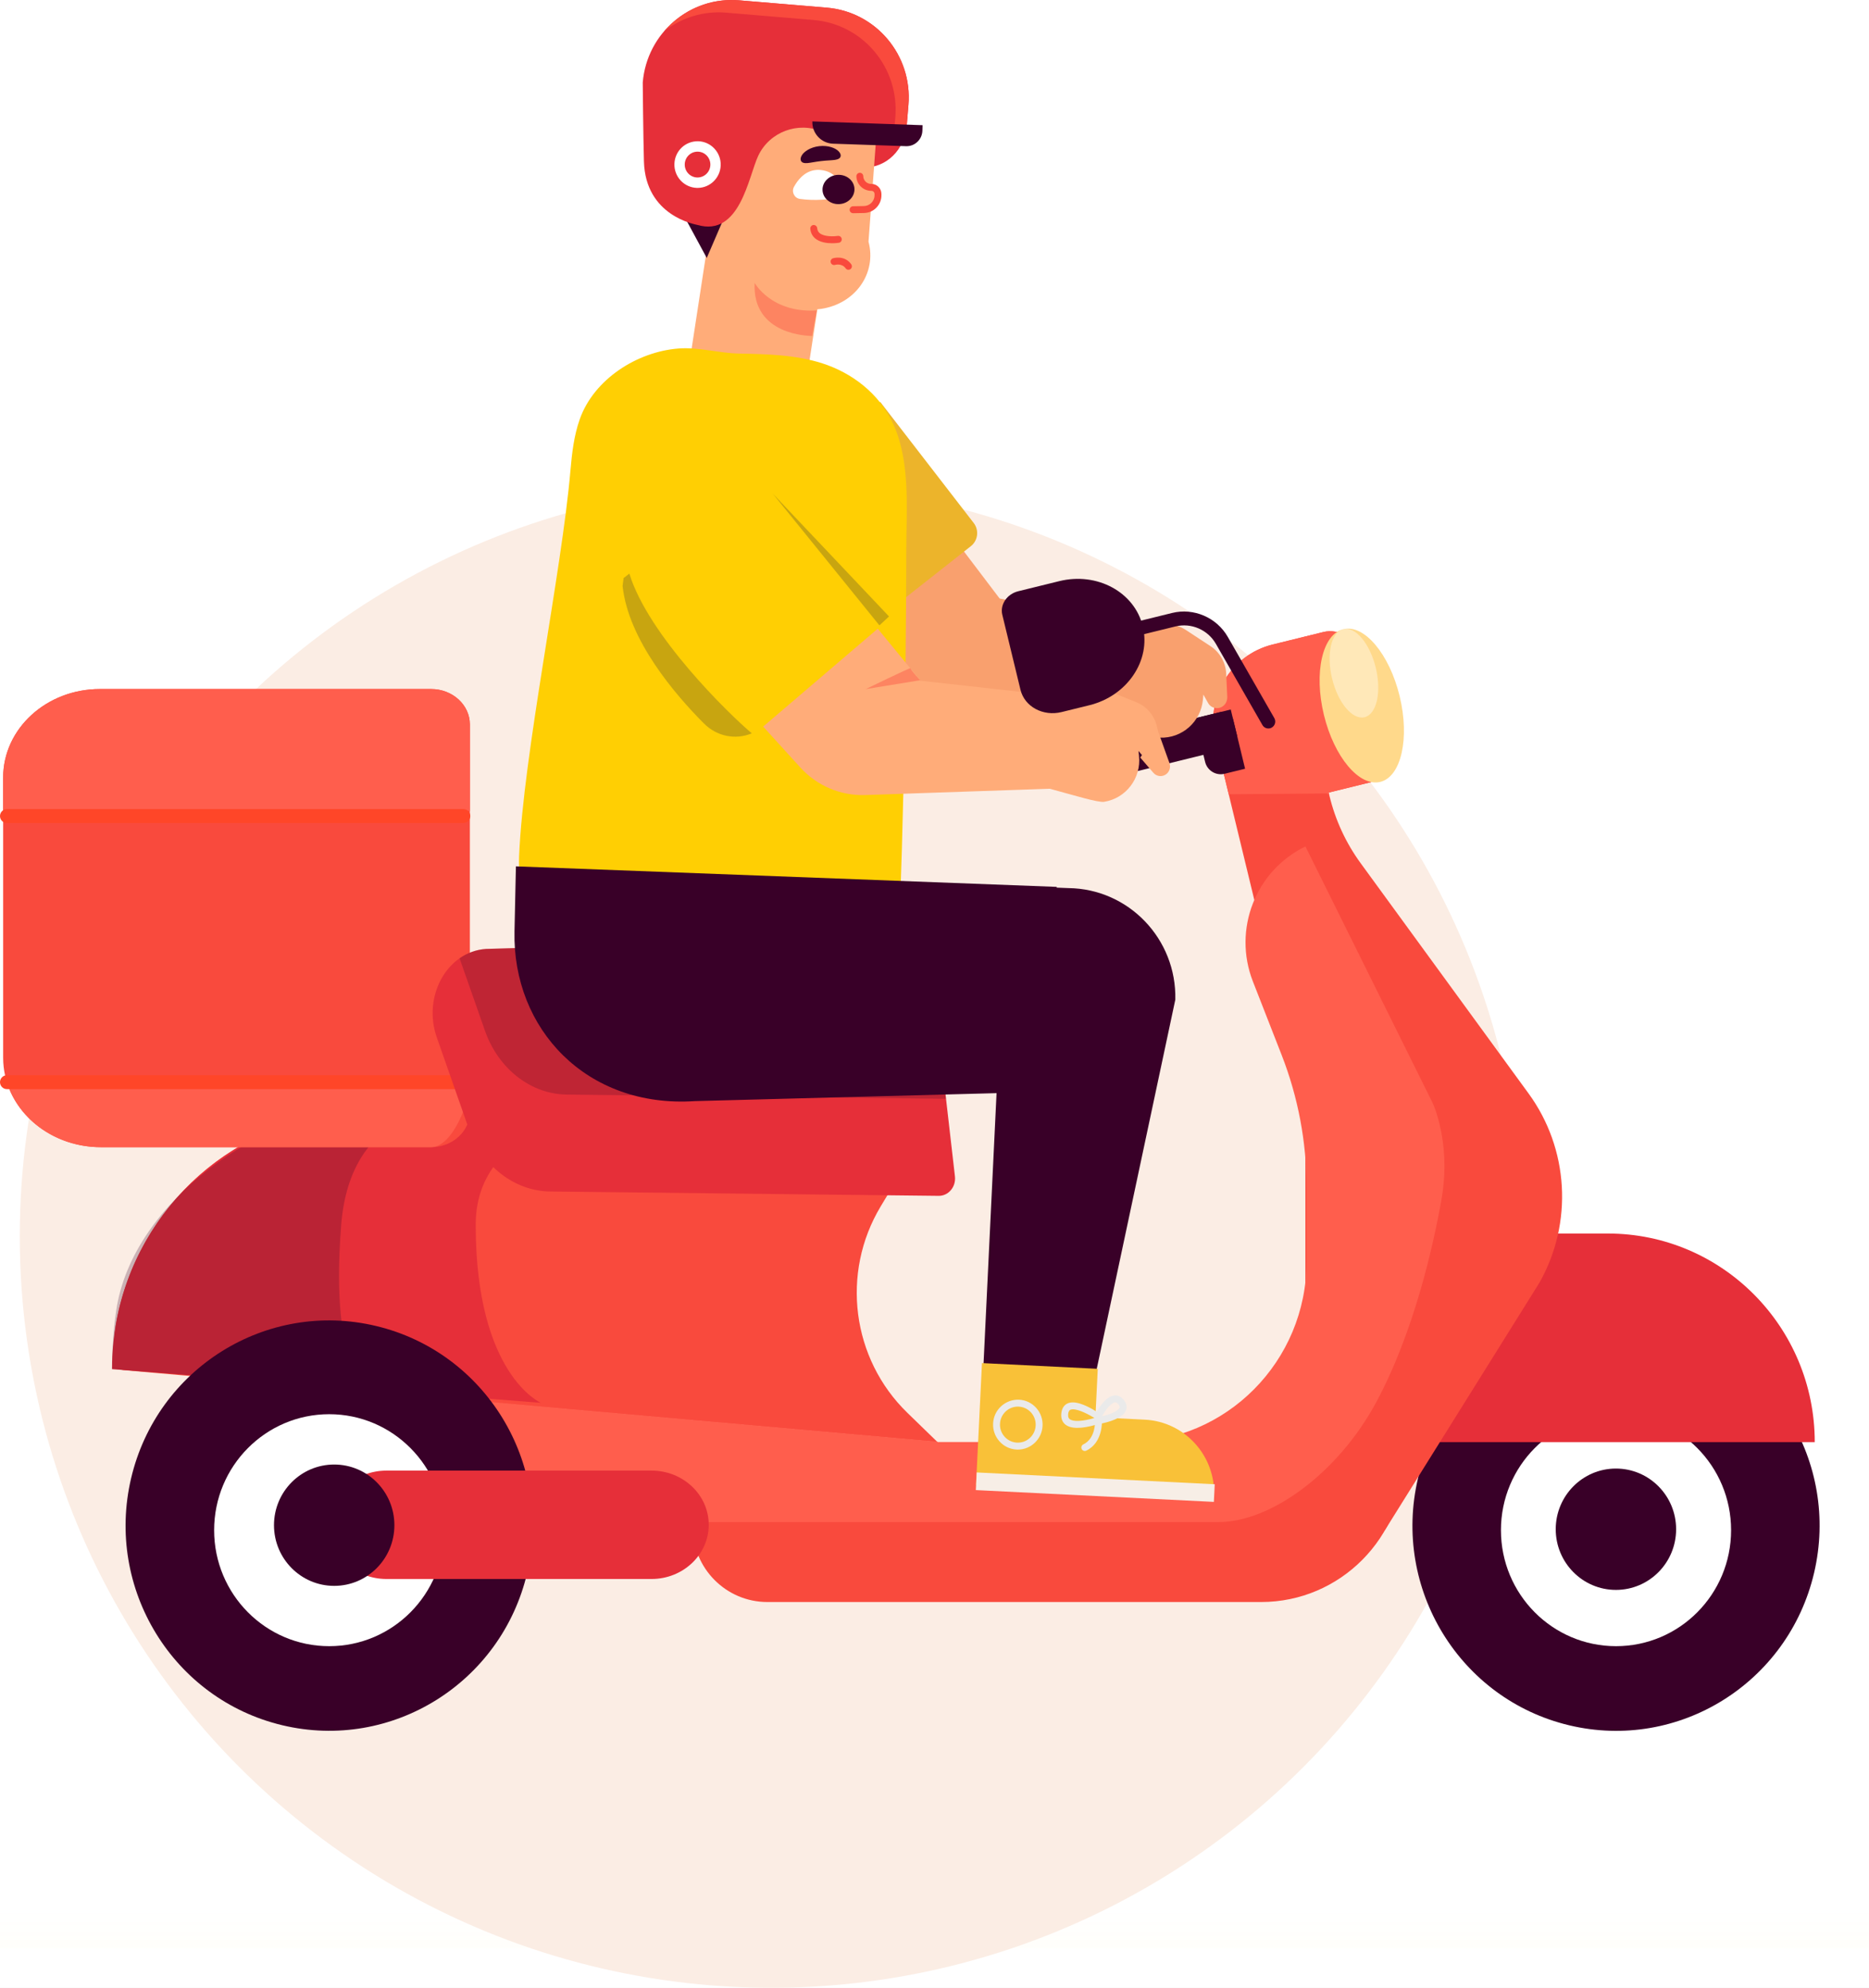 <svg width="189" height="201" viewBox="0 0 189 201" fill="none" xmlns="http://www.w3.org/2000/svg">
<rect width="189" height="201" fill="#E5E5E5"/>
<g id="Food Delivery" clip-path="url(#clip0_0_1)">
<rect width="1920" height="4626" transform="translate(-1051 -1035)" fill="white"/>
<g id="Group 1000002778">
<g id="Group 1000002746">
<g id="Group 1000002743">
<g id="Rectangle 3963" filter="url(#filter0_d_0_1)">
<rect x="-78" y="153" width="340" height="230" rx="20" fill="white"/>
<rect x="-76" y="155" width="336" height="226" rx="18" stroke="url(#paint0_linear_0_1)" stroke-width="4"/>
</g>
<g id="Group 1000002740">
<circle id="Ellipse 2524" cx="78" cy="125" r="76" fill="#FBEDE4"/>
<g id="Group">
<g id="Group_2">
<g id="Group_3">
<g id="Group_4">
<path id="Vector" d="M183.449 159.038C186.061 147.888 179.21 136.715 168.148 134.082C157.085 131.449 145.999 138.354 143.387 149.504C140.775 160.653 147.625 171.826 158.688 174.459C169.751 177.092 180.836 170.188 183.449 159.038Z" fill="#390028"/>
<path id="Vector_2" d="M163.418 166.456C169.844 166.456 175.054 161.206 175.054 154.728C175.054 148.251 169.844 143 163.418 143C156.991 143 151.781 148.251 151.781 154.728C151.781 161.206 156.991 166.456 163.418 166.456Z" fill="white"/>
</g>
<path id="Vector_3" d="M134.799 124.73H162.586C174.144 124.73 183.514 134.174 183.514 145.823H134.799V124.73Z" fill="#E62F39"/>
</g>
<path id="Vector_4" d="M154.547 110.531L137.591 87.28C136.107 85.244 135.036 82.933 134.441 80.479L134.36 80.142L139.582 78.857C139.978 78.76 140.219 78.359 140.123 77.96L137.219 65.979C136.853 64.464 135.337 63.538 133.834 63.907L128.701 65.171C124.47 66.213 121.877 70.514 122.91 74.778C122.927 74.846 122.951 74.907 122.969 74.973L122.958 74.971L127.979 95.694L132.007 89.403V147.345L140.045 154.728L155.67 129.707C159.097 123.655 158.657 116.135 154.547 110.531Z" fill="#F94A3D"/>
<path id="Vector_5" d="M134.435 80.448L134.362 80.142L139.583 78.857C139.979 78.76 140.22 78.359 140.124 77.96L137.22 65.979C136.854 64.464 135.338 63.538 133.835 63.907L128.702 65.171C124.471 66.213 121.878 70.514 122.912 74.778C122.929 74.846 122.952 74.907 122.97 74.973L122.959 74.971L124.255 80.315L134.197 80.234C134.277 80.314 134.355 80.373 134.435 80.448Z" fill="#FF5E4D"/>
<path id="Vector_6" d="M77.598 161.992H127.533C135.528 161.992 142.008 155.461 142.008 147.404V145.821H70.041V154.376C70.041 158.583 73.424 161.992 77.598 161.992Z" fill="#F94A3D"/>
<path id="Vector_7" d="M94.806 145.821L12.532 138.546C11.858 138.487 11.355 137.898 11.399 137.216C11.473 136.102 11.606 134.484 11.791 133.511C14.076 121.501 24.556 112.427 37.138 112.427H89.825C92.011 112.427 93.358 114.835 92.226 116.721L89.059 121.988C85.009 128.727 86.129 137.395 91.758 142.861L94.806 145.821Z" fill="#F94A3D"/>
<path id="Vector_8" d="M94.806 112.426H37.14C24.881 112.426 14.618 121.041 11.985 132.591C11.556 134.471 11.33 136.429 11.33 138.44L54.693 141.848C54.693 141.848 48.105 139.022 48.105 123.847C48.105 112.252 64.134 112.14 64.134 112.14" fill="#E62F39"/>
<path id="Vector_9" opacity="0.25" d="M63.934 112.426H35.142C27.416 112.426 13.4 121.041 11.741 132.591C11.471 134.471 11.328 136.429 11.328 138.439L37.526 140.498C37.526 140.498 33.29 139.237 34.504 123.847C35.415 112.289 44.605 112.14 44.605 112.14" fill="#390028"/>
<g id="Group_5">
<path id="Vector_10" d="M10.215 115.999H43.6C45.763 115.999 47.515 114.397 47.515 112.419V73.253C47.515 71.277 45.763 69.674 43.6 69.674H10.107C4.701 69.674 0.319 73.68 0.319 78.62V106.951C0.32 111.949 4.751 115.999 10.215 115.999Z" fill="#F94A3D"/>
<path id="Vector_11" d="M10.215 115.999H43.6C45.762 115.999 47.515 111.401 47.515 109.424C47.515 109.424 0.403 108.297 0.559 108.934C1.546 112.977 5.495 115.999 10.215 115.999Z" fill="#FF5E4D"/>
<path id="Vector_12" d="M47.515 82.001V73.253C47.515 71.277 45.763 69.674 43.6 69.674H10.107C4.701 69.674 0.319 73.68 0.319 78.62V82.199L47.515 82.001Z" fill="#FF5E4D"/>
<path id="Vector_13" d="M46.863 110.128H0.697C0.312 110.128 0 109.813 0 109.426C0 109.038 0.312 108.724 0.697 108.724H46.863C47.248 108.724 47.56 109.038 47.56 109.426C47.56 109.813 47.248 110.128 46.863 110.128Z" fill="#FF4628"/>
<path id="Vector_14" d="M46.863 83.22H0.697C0.312 83.22 0 82.906 0 82.518C0 82.131 0.312 81.816 0.697 81.816H46.863C47.248 81.816 47.56 82.131 47.56 82.518C47.56 82.906 47.248 83.22 46.863 83.22Z" fill="#FF4628"/>
</g>
<g id="Group_6">
<path id="Vector_15" d="M96.567 118.952C96.688 120.005 95.916 120.93 94.926 120.921L55.646 120.481C51.999 120.44 48.713 117.875 47.361 114.01L44.169 104.897C42.709 100.729 45.225 96.211 49.148 95.954L86.748 94.854C90.725 94.738 94.168 98.085 94.685 102.573L96.567 118.952Z" fill="#E62F39"/>
</g>
<path id="Vector_16" opacity="0.22" d="M86.746 94.854L49.147 95.952C48.151 96.018 47.246 96.359 46.474 96.899L49.035 104.21C50.388 108.075 53.675 110.64 57.321 110.681L95.666 111.109L94.683 102.57C94.168 98.085 90.725 94.738 86.746 94.854Z" fill="#390028"/>
<path id="Vector_17" d="M145.378 112.94C145.211 112.359 145.021 111.821 144.809 111.394L132.01 85.592C126.963 88.035 124.646 93.992 126.697 99.241L129.602 106.673C131.27 110.939 132.125 115.482 132.125 120.067V127.561C132.125 137.646 124.014 145.822 114.008 145.822H94.806V145.778L40.103 140.929V153.907H70.041H94.806H123.231C128.468 153.907 135.287 148.991 139.158 141.808C142.955 134.768 144.901 126.133 145.754 121.373C146.257 118.569 146.166 115.677 145.378 112.94Z" fill="#FF5E4D"/>
<path id="Vector_18" d="M141.538 70.398C142.572 74.663 141.694 78.543 139.578 79.064C137.462 79.585 134.909 76.549 133.877 72.284C132.843 68.02 133.721 64.14 135.837 63.619C137.952 63.098 140.506 66.134 141.538 70.398Z" fill="#FFD98B"/>
<path id="Vector_19" opacity="0.39" d="M139.124 67.527C139.72 69.986 139.213 72.222 137.994 72.523C136.773 72.823 135.302 71.074 134.706 68.615C134.109 66.156 134.615 63.919 135.836 63.619C137.056 63.318 138.529 65.068 139.124 67.527Z" fill="white"/>
<path id="Vector_20" d="M124.322 75.682L109.463 79.34C108.896 79.481 108.323 79.13 108.184 78.558L107.792 76.943C107.653 76.372 108.001 75.795 108.568 75.654L123.427 71.996C123.994 71.856 124.567 72.207 124.706 72.778L125.098 74.393C125.237 74.965 124.889 75.542 124.322 75.682Z" fill="#390028"/>
<path id="Vector_21" d="M125.907 77.733L123.834 78.242C122.959 78.457 122.077 77.918 121.864 77.036L120.8 72.642L124.457 71.742L125.907 77.733Z" fill="#390028"/>
<path id="Vector_22" d="M109.801 80.232C108.666 80.511 107.519 79.811 107.242 78.665L107.019 77.744C106.742 76.599 107.437 75.444 108.574 75.164C109.71 74.885 110.856 75.586 111.133 76.731L111.356 77.653C111.634 78.798 110.937 79.953 109.801 80.232Z" fill="#390028"/>
<g id="Group_7">
<path id="Vector_23" d="M53.315 159.031C55.927 147.882 49.077 136.709 38.014 134.076C26.951 131.443 15.866 138.348 13.254 149.497C10.641 160.647 17.492 171.82 28.555 174.453C39.617 177.086 50.703 170.181 53.315 159.031Z" fill="#390028"/>
<path id="Vector_24" d="M33.29 166.456C39.717 166.456 44.926 161.206 44.926 154.728C44.926 148.251 39.717 143 33.29 143C26.864 143 21.654 148.251 21.654 154.728C21.654 161.206 26.864 166.456 33.29 166.456Z" fill="white"/>
</g>
<path id="Vector_25" d="M65.881 159.663H39.078C35.882 159.663 33.29 157.21 33.29 154.182C33.29 151.156 35.882 148.702 39.078 148.702H65.882C69.078 148.702 71.67 151.155 71.67 154.182C71.668 157.208 69.078 159.663 65.881 159.663Z" fill="#E62F39"/>
<path id="Vector_26" d="M39.882 154.223C39.882 157.611 37.156 160.358 33.794 160.358C30.433 160.358 27.707 157.611 27.707 154.223C27.707 150.835 30.433 148.088 33.794 148.088C37.156 148.088 39.882 150.835 39.882 154.223Z" fill="#390028"/>
<path id="Vector_27" d="M163.408 160.766C166.77 160.766 169.495 158.02 169.495 154.631C169.495 151.243 166.77 148.496 163.408 148.496C160.046 148.496 157.321 151.243 157.321 154.631C157.321 158.02 160.046 160.766 163.408 160.766Z" fill="#390028"/>
</g>
<g id="Group_8">
<g id="Group_9">
<g id="Group_10">
<g id="Group_11">
<path id="Vector_28" d="M123.996 68.109C123.944 67 123.347 65.951 122.42 65.343L119.929 63.709C118.842 62.995 117.519 62.943 116.492 63.574L101.085 60.518L88.006 43.272L79.023 57.388L91.125 71.819L111.604 71.943C113.966 73.085 116.605 74.563 117.297 74.59C119.531 74.675 121.438 72.988 121.644 70.745L121.691 70.233L122.169 71.092C122.285 71.3 122.47 71.46 122.685 71.536C123.427 71.802 124.142 71.254 124.105 70.448L123.996 68.109Z" fill="#F9A06E"/>
<path id="Vector_29" d="M98.175 55.229L84.075 66.335L71.681 53.334L89.016 40.646L98.465 52.882C99.026 53.61 98.897 54.66 98.175 55.229Z" fill="#ECB42B"/>
</g>
</g>
<g id="Group_12">
<g id="Group_13">
<g id="Group_14">
<g id="Group_15">
<g id="Group_16">
<path id="Vector_30" d="M91.642 12.691C91.547 15.126 89.595 17.026 87.282 16.933C84.97 16.84 83.172 14.792 83.269 12.357C83.365 9.922 85.317 8.022 87.628 8.115C89.941 8.207 91.738 10.256 91.642 12.691Z" fill="#E62F39"/>
</g>
</g>
</g>
<g id="Group_17">
<path id="Vector_31" d="M88.839 10.756C88.787 8.173 86.274 6.015 83.225 5.937L77.025 5.777C73.977 5.698 71.547 7.728 71.597 10.312L71.845 22.811L69.771 36.35C69.501 38.11 70.855 39.782 72.794 40.084L77.593 40.831C79.532 41.133 81.322 39.951 81.593 38.191L82.653 31.276C82.779 31.262 82.903 31.253 83.03 31.235C86.52 30.714 88.674 27.609 87.827 24.436L88.6 13.98L88.839 10.756Z" fill="#FFAC79"/>
<g id="Group_18">
<g id="Group_19">
<path id="Vector_32" d="M84.34 26.451C84.34 26.451 85.252 26.169 85.797 26.93L84.34 26.451Z" fill="#FFAC79"/>
<path id="Vector_33" d="M85.797 27.279C85.69 27.279 85.583 27.229 85.514 27.133C85.129 26.59 84.469 26.778 84.44 26.786C84.26 26.838 84.063 26.736 84.01 26.549C83.954 26.364 84.057 26.17 84.24 26.114C84.286 26.101 85.4 25.771 86.082 26.723C86.193 26.88 86.158 27.099 86.002 27.213C85.939 27.258 85.868 27.279 85.797 27.279Z" fill="#F94A3D"/>
</g>
<g id="Group_20">
<g id="Group_21">
<g id="Group_22">
<g id="Group_23">
<g id="Group_24">
<path id="Vector_34" d="M81.237 16.46C81.499 16.54 81.818 16.471 82.13 16.422C82.444 16.367 82.76 16.319 83.036 16.287C83.313 16.255 83.632 16.229 83.95 16.211C84.265 16.187 84.594 16.18 84.826 16.044C85.052 15.915 85.116 15.614 84.794 15.29C84.49 14.973 83.756 14.675 82.841 14.779C81.925 14.887 81.289 15.342 81.076 15.72C80.847 16.109 80.987 16.387 81.237 16.46Z" fill="#390028"/>
</g>
</g>
</g>
</g>
</g>
<g id="Group_25">
<path id="Vector_35" d="M86.95 17.82C86.961 18.454 87.48 18.959 88.11 18.947C88.477 18.94 88.779 19.233 88.786 19.602L88.787 19.705C88.802 20.508 88.169 21.172 87.37 21.188L86.265 21.209" fill="#FFAC79"/>
<path id="Vector_36" d="M86.265 21.558C86.076 21.558 85.921 21.405 85.917 21.215C85.913 21.021 86.066 20.861 86.258 20.856L87.363 20.835C87.656 20.83 87.929 20.71 88.132 20.498C88.336 20.286 88.445 20.007 88.439 19.712L88.436 19.612C88.435 19.525 88.401 19.445 88.34 19.386C88.28 19.327 88.22 19.299 88.117 19.299C87.296 19.299 86.618 18.656 86.601 17.829C86.597 17.635 86.752 17.475 86.942 17.471C86.945 17.471 86.947 17.471 86.95 17.471C87.139 17.471 87.294 17.624 87.298 17.815C87.306 18.249 87.66 18.597 88.088 18.597C88.102 18.596 88.114 18.597 88.124 18.597C88.386 18.597 88.632 18.697 88.822 18.881C89.017 19.07 89.127 19.324 89.133 19.597L89.135 19.697C89.145 20.182 88.967 20.639 88.635 20.986C88.304 21.334 87.855 21.529 87.379 21.539L86.274 21.56C86.27 21.558 86.268 21.558 86.265 21.558Z" fill="#F94A3D"/>
</g>
<g id="Group_26">
<path id="Vector_37" d="M85.116 19.213C84.977 18.457 84.514 17.347 82.998 17.19C82.749 17.163 82.519 17.179 82.303 17.218C81.305 17.402 80.663 18.211 80.29 18.892C80.014 19.396 80.323 20.034 80.89 20.115C82.438 20.337 83.964 20.144 84.706 20.017C84.986 19.969 85.184 19.706 85.149 19.423C85.141 19.357 85.13 19.286 85.116 19.213Z" fill="white"/>
<path id="Vector_38" d="M86.406 19.077C86.447 19.895 85.757 20.594 84.865 20.639C83.974 20.684 83.217 20.059 83.177 19.241C83.136 18.424 83.826 17.725 84.718 17.68C85.609 17.634 86.366 18.26 86.406 19.077Z" fill="#390028"/>
</g>
<g id="Group_27">
<path id="Vector_39" d="M84.772 24.201C84.772 24.201 82.409 24.569 82.289 23.1L84.772 24.201Z" fill="#FFAC79"/>
<path id="Vector_40" d="M84.149 24.597C83.636 24.597 82.945 24.514 82.468 24.135C82.157 23.888 81.974 23.541 81.942 23.13C81.925 22.936 82.069 22.767 82.261 22.751C82.448 22.742 82.622 22.878 82.637 23.072C82.656 23.293 82.739 23.454 82.899 23.583C83.374 23.964 84.376 23.909 84.72 23.856C84.911 23.829 85.088 23.958 85.117 24.149C85.147 24.342 85.017 24.52 84.826 24.549C84.763 24.558 84.496 24.597 84.149 24.597Z" fill="#F94A3D"/>
</g>
</g>
<path id="Vector_41" opacity="0.41" d="M76.312 28.605C76.312 28.605 77.996 31.677 82.597 31.392L82.123 33.972C81.886 33.962 76.047 33.952 76.312 28.605Z" fill="#F94A3D"/>
</g>
<g id="Group_28">
<path id="Vector_42" d="M69.553 22.541L71.469 26.083L74.218 19.705C74.569 18.773 72.85 20.531 72.408 19.637L72.025 18.865L71.834 18.84C69.811 18.57 68.418 20.832 69.553 22.541Z" fill="#390028"/>
<g id="Group_29">
<path id="Vector_43" d="M70.512 22.742C74.828 23.998 75.678 17.871 76.676 15.751C77.814 13.333 80.708 12.254 83.145 13.317C86.782 14.904 89.083 14.581 91.549 14.424L91.865 10.601C92.279 5.593 88.585 1.193 83.615 0.776L74.745 0.032C69.775 -0.385 65.41 3.337 64.996 8.346C64.996 8.346 65.045 13.754 65.117 16.324C65.272 21.851 70.323 22.686 70.512 22.742Z" fill="#E62F39"/>
</g>
<path id="Vector_44" d="M91.866 10.601C92.28 5.593 88.587 1.193 83.617 0.776L74.746 0.032C71.776 -0.218 69.028 1.019 67.204 3.118C68.92 1.801 71.101 1.086 73.42 1.28L82.29 2.024C87.26 2.442 90.954 6.841 90.54 11.85L90.321 14.504C90.731 14.477 91.139 14.449 91.551 14.422L91.866 10.601Z" fill="#F94A3D"/>
<path id="Vector_45" d="M91.618 14.782L84.237 14.529C83.043 14.488 82.108 13.48 82.148 12.277L93.294 12.659L93.275 13.223C93.244 14.113 92.503 14.813 91.618 14.782Z" fill="#390028"/>
<path id="Vector_46" d="M70.54 19.001C70.512 19.001 70.487 19.001 70.459 19C69.169 18.955 68.156 17.86 68.199 16.561C68.222 15.932 68.484 15.348 68.941 14.916C69.399 14.487 69.995 14.269 70.618 14.282C71.909 14.327 72.922 15.421 72.879 16.721C72.836 17.994 71.795 19.001 70.54 19.001ZM70.538 15.335C70.21 15.335 69.898 15.459 69.655 15.687C69.402 15.925 69.255 16.249 69.244 16.597C69.219 17.318 69.781 17.923 70.494 17.947C71.21 17.968 71.809 17.406 71.834 16.686C71.859 15.965 71.296 15.36 70.582 15.336C70.568 15.335 70.554 15.335 70.538 15.335Z" fill="white"/>
</g>
</g>
</g>
<g id="Group_30">
<g id="Group_31">
<g id="Group_32">
<g id="Group_33">
<g id="Group_34">
<path id="Vector_47" d="M91.083 45.047C90.897 44.309 90.656 43.593 90.343 42.904C88.91 39.733 86.086 37.682 83.161 36.741C80.447 35.869 77.56 35.806 74.738 35.751C72.677 35.71 70.646 35.08 68.594 35.241C64.43 35.57 60.068 38.333 58.63 42.383C58.038 44.051 57.836 45.83 57.683 47.595C56.798 57.871 52.917 76.285 52.492 86.589C52.241 92.693 56.554 95.833 56.348 101.94L56.313 96.892L90.754 98.867L91.009 91.768C91.298 83.726 91.473 75.677 91.567 67.625C91.613 63.596 91.639 59.568 91.647 55.538C91.656 52.078 91.936 48.424 91.083 45.047Z" fill="#FFCF03"/>
</g>
</g>
</g>
</g>
<path id="Vector_48" opacity="0.27" d="M76.025 74.153C73.661 72.156 65.574 64.272 63.642 58.001L63.058 58.456C63.026 58.721 62.994 58.984 62.959 59.256C63.539 64.725 68.283 70.245 71.178 73.151C72.484 74.462 74.363 74.844 76.025 74.153Z" fill="#353535"/>
<path id="Vector_49" opacity="0.27" d="M88.929 63.236L89.903 62.335L78.136 49.903L88.929 63.236Z" fill="#353535"/>
</g>
<g id="Group_35">
<g id="Group_36">
<path id="Vector_50" d="M118.261 77.164L117.152 74.065L117.143 74.079L116.975 73.402C116.706 72.312 115.935 71.419 114.901 71.002L112.134 69.887C110.929 69.401 109.622 69.612 108.737 70.432L107.402 70.421L93.092 68.835L88.761 63.572L77.174 73.471L80.939 77.613C82.619 79.461 85.017 80.478 87.503 80.392L106.158 79.756C108.534 80.392 111.032 81.177 111.663 81.075C113.87 80.719 115.413 78.688 115.181 76.448L115.128 75.935L115.483 76.354L115.305 76.599L116.63 78.141C116.966 78.533 117.548 78.588 117.951 78.268C118.277 78.006 118.403 77.563 118.261 77.164Z" fill="#FFAC79"/>
</g>
<path id="Vector_51" opacity="0.41" d="M93.09 68.778L87.55 69.678C87.55 69.678 92.116 67.45 92.075 67.572C92.035 67.694 93.091 68.837 93.091 68.837" fill="#F94A3D"/>
</g>
</g>
<g id="Group_37">
<g id="Group_38">
<g id="Group_39">
<path id="Vector_52" d="M108.043 89.802L106.848 89.755L106.863 89.678L52.171 87.603L52.028 94.186C51.813 104.019 59.291 112.067 70.271 111.341L100.775 110.536L99.281 141.592L110.459 140.514L118.852 101.082C118.994 94.943 114.134 89.871 108.043 89.802Z" fill="#390028"/>
</g>
<g id="Group_40">
<g id="Group_41">
<g id="Group_42">
<path id="Vector_53" d="M122.77 151.347C122.971 147.244 119.832 143.753 115.761 143.552L110.772 143.305L111.01 138.411L99.3 137.831L98.699 150.155L110.41 150.735L122.77 151.347Z" fill="#F9C138"/>
</g>
<path id="Vector_54" d="M98.767 148.889L98.68 150.674L122.751 151.867L122.838 150.082L98.767 148.889Z" fill="#F7EEE6"/>
<g id="Group_43">
<g id="Group_44">
<path id="Vector_55" d="M111.278 143.955C111.085 143.955 110.902 143.865 110.785 143.701C110.637 143.499 110.621 143.239 110.743 143.02C111.418 141.801 112.078 141.155 112.702 141.103C112.95 141.078 113.312 141.145 113.647 141.565C113.978 141.985 113.953 142.347 113.871 142.578C113.665 143.167 112.839 143.625 111.415 143.941C111.369 143.95 111.323 143.955 111.278 143.955ZM112.787 141.8C112.776 141.8 112.766 141.801 112.759 141.801C112.496 141.824 112.014 142.208 111.433 143.215C112.617 142.932 113.133 142.571 113.214 142.342C113.225 142.308 113.261 142.206 113.101 142.003C112.959 141.822 112.847 141.8 112.787 141.8Z" fill="#EAEAEA"/>
<path id="Vector_56" d="M108.952 144.382C108.403 144.382 107.989 144.263 107.706 144.023C107.496 143.843 107.257 143.502 107.326 142.899C107.391 142.301 107.695 142.037 107.936 141.919C108.573 141.617 109.62 141.923 111.044 142.84C111.344 143.033 111.441 143.43 111.264 143.745C111.175 143.899 111.032 144.011 110.86 144.059C110.109 144.274 109.471 144.382 108.952 144.382ZM108.492 142.506C108.385 142.506 108.3 142.524 108.237 142.554C108.192 142.575 108.054 142.641 108.017 142.978C108.017 142.978 108.017 142.978 108.017 142.979C107.982 143.298 108.081 143.422 108.157 143.486C108.497 143.776 109.436 143.738 110.675 143.382C109.613 142.739 108.894 142.506 108.492 142.506ZM107.671 142.94H107.68H107.671Z" fill="#EAEAEA"/>
</g>
</g>
<path id="Vector_57" d="M109.7 146.721C109.57 146.721 109.445 146.647 109.385 146.521C109.301 146.347 109.375 146.137 109.549 146.053C110.816 145.444 110.734 143.711 110.732 143.694C110.721 143.499 110.869 143.333 111.06 143.322C111.252 143.322 111.416 143.46 111.429 143.652C111.433 143.742 111.533 145.875 109.849 146.685C109.803 146.71 109.75 146.721 109.7 146.721Z" fill="#EAEAEA"/>
</g>
<path id="Vector_58" d="M102.927 146.578C102.887 146.578 102.846 146.577 102.806 146.575C102.137 146.543 101.521 146.25 101.073 145.748C100.624 145.25 100.394 144.604 100.426 143.93C100.495 142.541 101.661 141.481 103.05 141.533C103.719 141.565 104.334 141.859 104.783 142.359C105.23 142.859 105.46 143.504 105.428 144.178C105.361 145.525 104.252 146.578 102.927 146.578ZM102.929 142.232C101.971 142.232 101.17 142.992 101.123 143.965C101.098 144.451 101.265 144.916 101.588 145.277C101.913 145.637 102.357 145.85 102.839 145.873C103.84 145.925 104.681 145.145 104.73 144.143C104.755 143.658 104.588 143.191 104.265 142.83C103.941 142.47 103.497 142.259 103.015 142.235C102.987 142.234 102.956 142.232 102.929 142.232Z" fill="#EAEAEA"/>
</g>
</g>
</g>
</g>
<g id="Group_45">
<path id="Vector_59" d="M102.969 59.784L107.121 58.762C110.944 57.821 114.724 59.867 115.564 63.332C116.404 66.798 113.985 70.369 110.162 71.31L107.354 72.001C105.47 72.464 103.609 71.456 103.195 69.748L101.357 62.164C101.106 61.132 101.828 60.065 102.969 59.784Z" fill="#390028"/>
<path id="Vector_60" d="M128.262 73.662C128.022 73.662 127.787 73.537 127.659 73.311L122.956 65.105C122.137 63.676 120.457 62.949 118.865 63.344L111.728 65.1C111.362 65.194 110.979 64.961 110.887 64.585C110.796 64.209 111.025 63.828 111.398 63.737L118.534 61.98C120.716 61.442 123.034 62.438 124.16 64.404L128.862 72.61C129.056 72.946 128.942 73.375 128.607 73.569C128.499 73.632 128.38 73.662 128.262 73.662Z" fill="#390028"/>
</g>
</g>
</g>
</g>
</g>
</g>
</g>
<defs>
<filter id="filter0_d_0_1" x="-143" y="108" width="510" height="400" filterUnits="userSpaceOnUse" color-interpolation-filters="sRGB">
<feFlood flood-opacity="0" result="BackgroundImageFix"/>
<feColorMatrix in="SourceAlpha" type="matrix" values="0 0 0 0 0 0 0 0 0 0 0 0 0 0 0 0 0 0 127 0" result="hardAlpha"/>
<feMorphology radius="5" operator="erode" in="SourceAlpha" result="effect1_dropShadow_0_1"/>
<feOffset dx="20" dy="40"/>
<feGaussianBlur stdDeviation="45"/>
<feComposite in2="hardAlpha" operator="out"/>
<feColorMatrix type="matrix" values="0 0 0 0 0.521 0 0 0 0 0.061 0 0 0 0 0.061 0 0 0 0.08 0"/>
<feBlend mode="normal" in2="BackgroundImageFix" result="effect1_dropShadow_0_1"/>
<feBlend mode="normal" in="SourceGraphic" in2="effect1_dropShadow_0_1" result="shape"/>
</filter>
<linearGradient id="paint0_linear_0_1" x1="92" y1="153" x2="92" y2="383" gradientUnits="userSpaceOnUse">
<stop stop-color="#FFCF03" stop-opacity="0"/>
<stop offset="1" stop-color="#FFCF03"/>
</linearGradient>
<clipPath id="clip0_0_1">
<rect width="1920" height="4626" fill="white" transform="translate(-1051 -1035)"/>
</clipPath>
</defs>
</svg>
